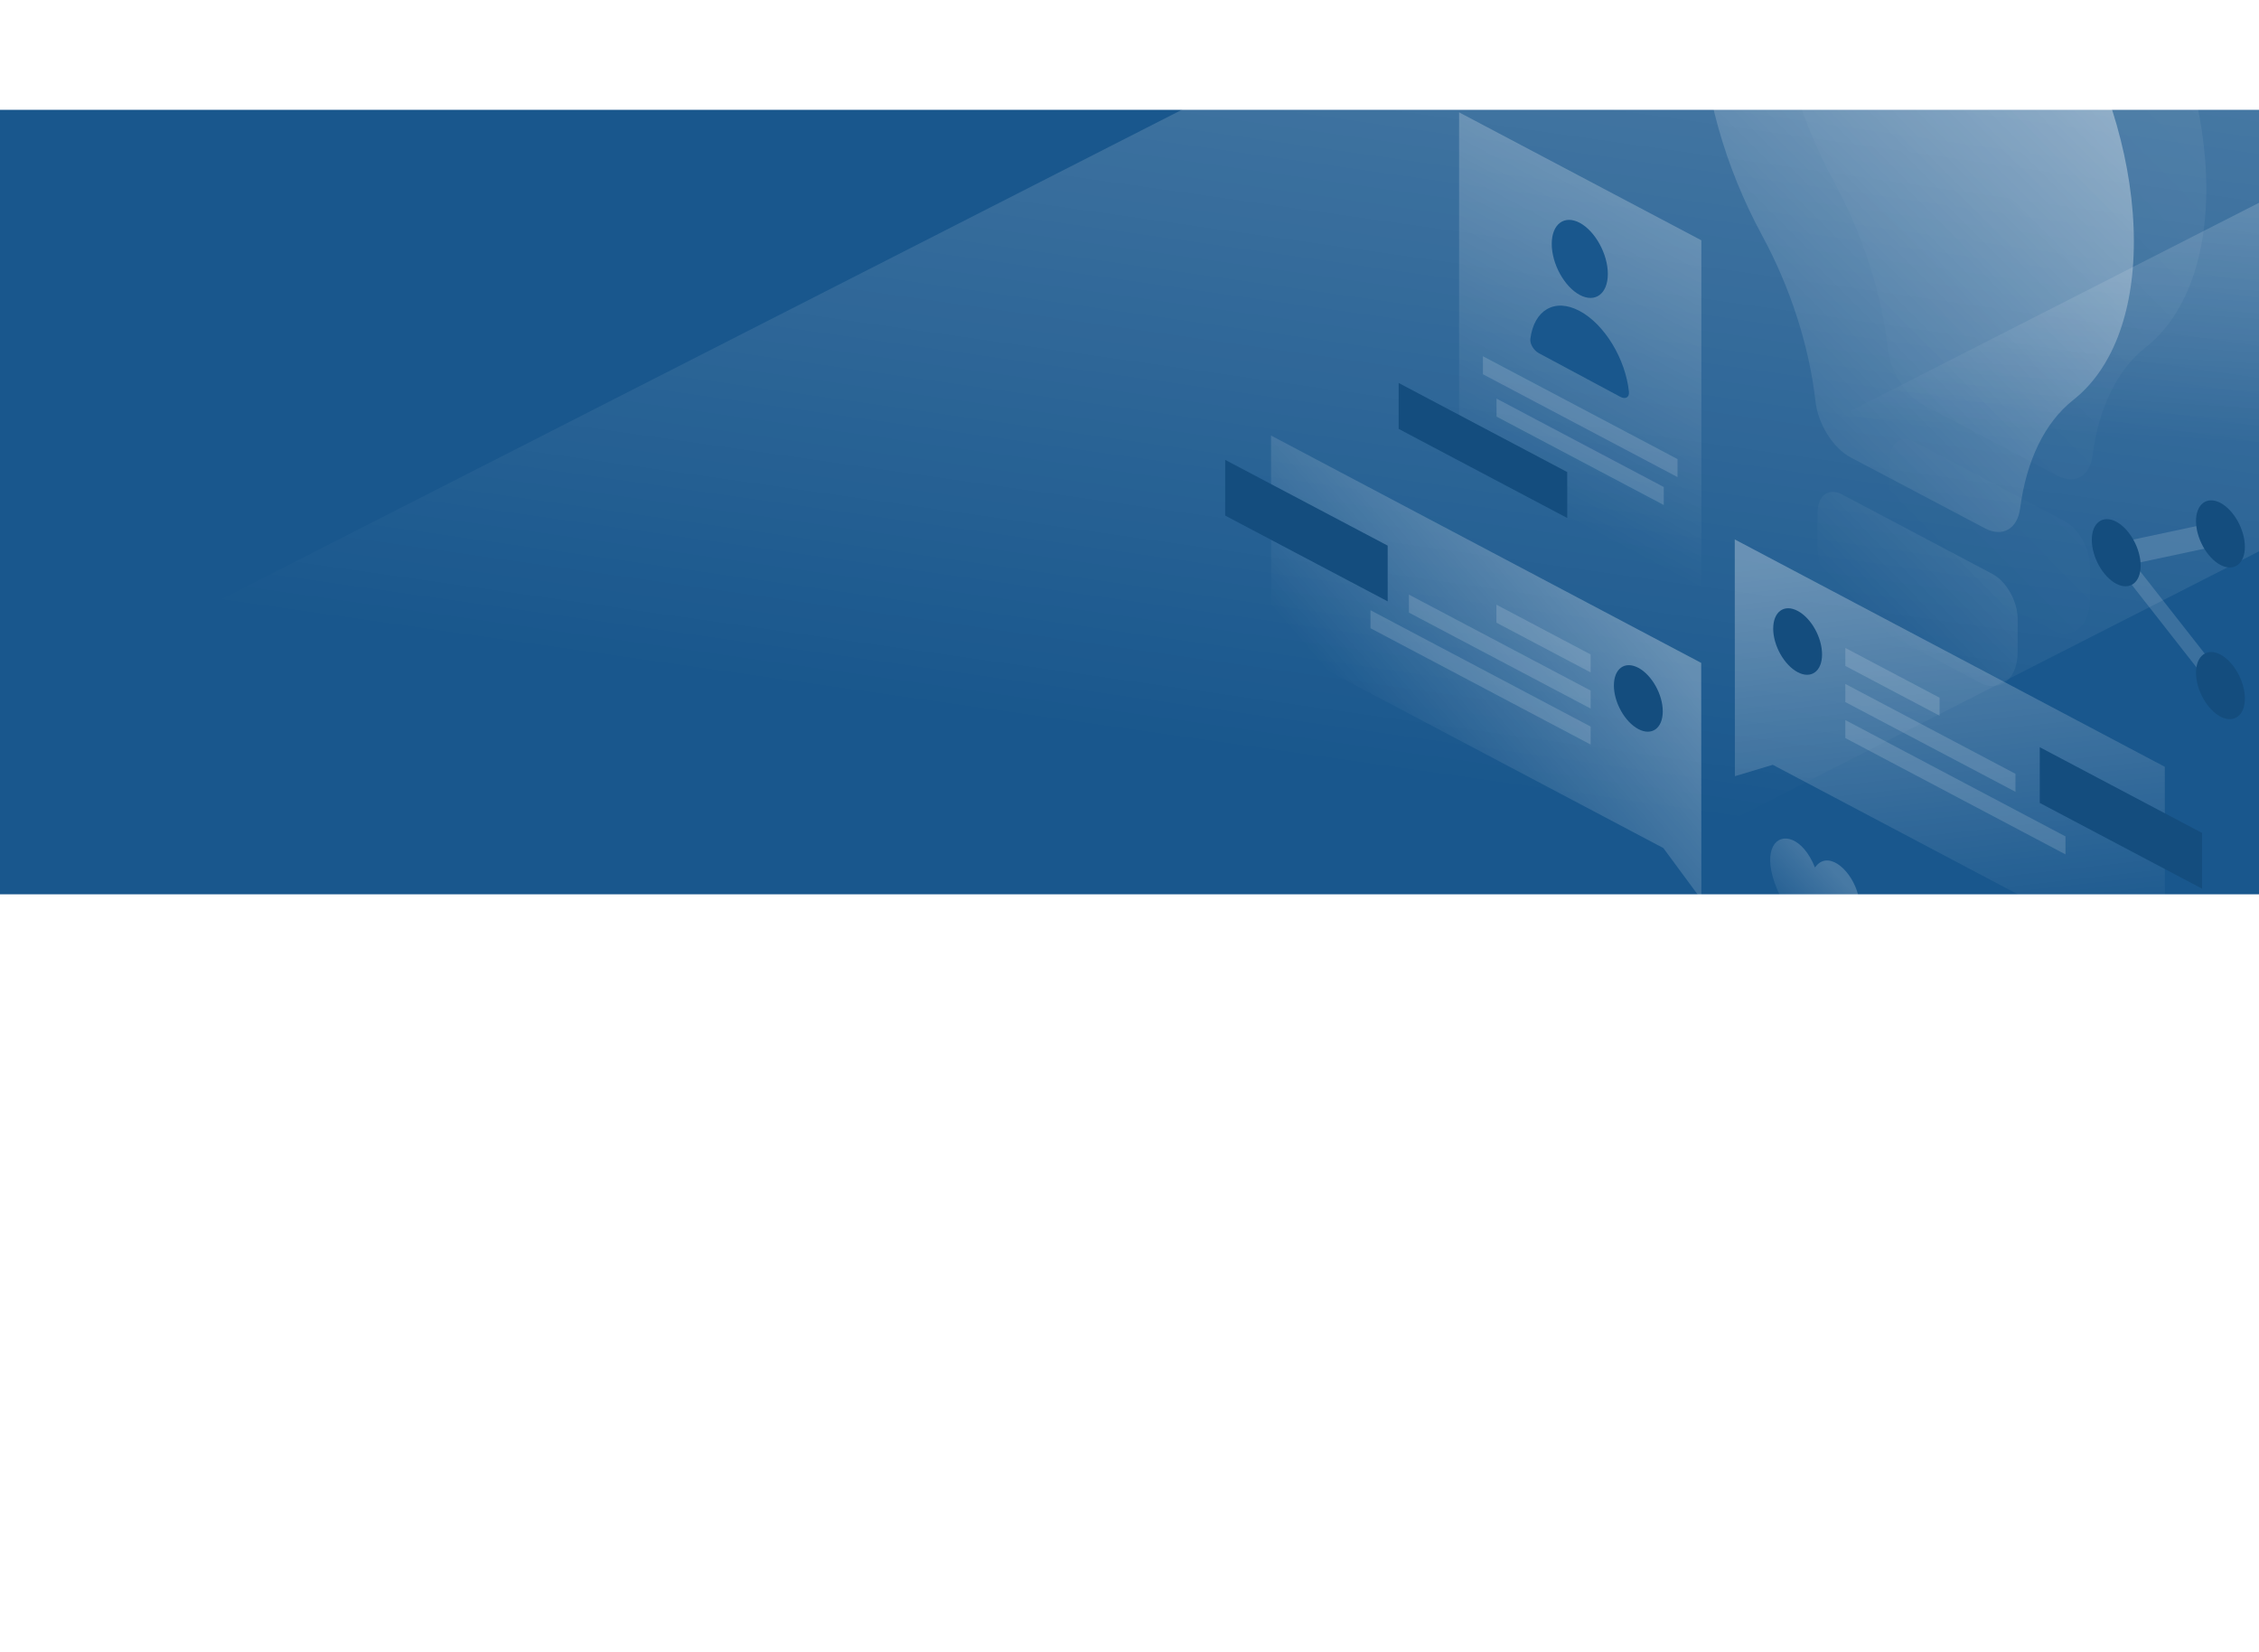 <svg width="1440" height="1053" viewBox="0 0 1440 1053" fill="none" xmlns="http://www.w3.org/2000/svg">
<g filter="url(#filter0_d)">
<rect y="66" width="1440" height="500" fill="#19578D"/>
</g>
<rect opacity="0.25" x="-192" y="551.671" width="1712.97" height="562.471" transform="rotate(-27 -192 551.671)" fill="url(#paint0_linear)"/>
<rect opacity="0.25" x="891.303" y="408.826" width="856.166" height="222.136" transform="rotate(-27 891.303 408.826)" fill="url(#paint1_linear)"/>
<path opacity="0.07" d="M1367.7 221.408C1391.65 202.597 1406.4 167.59 1406.4 120.351C1406.4 23.344 1344.29 -88.173 1267.81 -127.819C1191.24 -167.55 1130.23 -120.987 1130.97 -23.22C1131.34 23.259 1145.9 73.113 1169.4 116.471C1187.55 149.875 1199.44 187.16 1203.4 221.83C1204.97 236.676 1214.64 252.028 1225.79 257.933L1311.3 303.063C1322.54 309.052 1332.13 303.653 1333.88 290.578C1337.75 260.126 1349.45 235.832 1367.7 221.408Z" fill="url(#paint2_linear)"/>
<path opacity="0.07" d="M1332.22 381.681V360.93C1332.22 349.795 1325.22 337.226 1316.46 332.418L1220.45 281.637C1211.69 276.997 1204.69 282.227 1204.69 293.362V314.113C1204.69 330.815 1214.27 349.373 1226.8 358.483L1310.29 402.601C1322.64 406.903 1332.22 398.214 1332.22 381.681Z" fill="url(#paint3_linear)"/>
<path opacity="0.4" d="M1321.53 254.981C1345.49 236.17 1360.23 201.163 1360.23 153.924C1360.23 56.917 1298.12 -54.599 1221.64 -94.246C1144.98 -133.977 1084.07 -87.413 1084.81 10.353C1085.17 56.833 1099.73 106.686 1123.23 150.044C1141.38 183.448 1153.27 220.733 1157.23 255.403C1158.8 270.249 1168.48 285.602 1179.62 291.506L1265.14 336.636C1276.38 342.625 1285.96 337.227 1287.71 324.152C1291.67 293.7 1303.38 269.321 1321.53 254.981Z" fill="url(#paint4_linear)"/>
<path opacity="0.4" d="M1286.15 415.254V394.503C1286.15 383.368 1279.14 370.799 1270.39 365.991L1174.37 315.21C1165.62 310.57 1158.62 315.8 1158.62 326.935V347.686C1158.62 364.388 1168.2 382.946 1180.73 392.057L1264.21 436.174C1276.56 440.476 1286.15 431.787 1286.15 415.254Z" fill="url(#paint5_linear)"/>
<path opacity="0.3" d="M1084.44 422.509L810.211 277.588L810.303 408.422L1060.3 540.52L1084.53 573.334L1084.44 422.509Z" fill="url(#paint6_linear)"/>
<path d="M781 328.622V293.109L884.572 347.77V383.284L781 328.622Z" fill="#144D7E"/>
<path opacity="0.15" d="M1013.95 417.11L953.867 385.393V396.865L1013.95 428.582V417.11Z" fill="white"/>
<path opacity="0.15" d="M1013.95 440.138L898.118 378.981V390.454L1013.95 451.611V440.138Z" fill="white"/>
<path opacity="0.15" d="M1013.95 463.083L873.607 388.936V400.408L1013.95 474.555V463.083Z" fill="white"/>
<path d="M1028.78 436.933C1028.78 447.73 1035.78 460.13 1044.35 464.686C1052.92 469.241 1059.93 464.179 1059.93 453.382C1059.93 442.585 1052.92 430.185 1044.35 425.629C1035.69 421.074 1028.78 426.136 1028.78 436.933Z" fill="#144D7E"/>
<path opacity="0.3" d="M1105.82 343.806L1379.95 488.726L1380.04 619.56L1130.05 487.461L1105.91 494.716L1105.82 343.806Z" fill="url(#paint7_linear)"/>
<path d="M1300.24 511.755V476.242L1403.72 530.904V566.417L1300.24 511.755Z" fill="#144D7E"/>
<path opacity="0.15" d="M1176.31 412.977L1236.39 444.694V456.166L1176.31 424.449V412.977Z" fill="white"/>
<path opacity="0.15" d="M1176.31 435.921L1284.76 493.198V504.67L1176.31 447.477V435.921Z" fill="white"/>
<path opacity="0.15" d="M1176.31 458.95L1316.65 533.097V544.569L1176.31 470.422V458.95Z" fill="white"/>
<path d="M1161.47 417.11C1161.47 427.907 1154.47 432.969 1145.9 428.414C1137.33 423.858 1130.33 411.458 1130.33 400.661C1130.33 389.864 1137.33 384.802 1145.9 389.358C1154.56 393.913 1161.47 406.313 1161.47 417.11Z" fill="#144D7E"/>
<path opacity="0.15" d="M1411.74 332.84L1418.65 346.843L1360.42 359.243L1420.96 436.427L1414.04 443.091L1339.68 348.192L1411.74 332.84Z" fill="white"/>
<path d="M1431 348.53C1431 359.411 1424 364.557 1415.43 360.086C1406.86 355.531 1399.85 343.047 1399.85 332.081C1399.85 321.199 1406.86 316.053 1415.43 320.524C1424 325.079 1431 337.648 1431 348.53Z" fill="#144D7E"/>
<path d="M1431 445.2C1431 456.082 1424 461.227 1415.43 456.757C1406.86 452.201 1399.85 439.717 1399.85 428.751C1399.85 417.869 1406.86 412.724 1415.43 417.194C1424 421.834 1431 434.318 1431 445.2Z" fill="#144D7E"/>
<path d="M1364.56 360.508C1364.56 371.39 1357.56 376.535 1348.99 372.065C1340.42 367.51 1333.42 355.025 1333.42 344.059C1333.42 333.177 1340.42 328.032 1348.99 332.503C1357.56 337.058 1364.56 349.626 1364.56 360.508Z" fill="#144D7E"/>
<path opacity="0.3" d="M930.093 71.595L1084.53 153.165V415.086L930.093 333.515V71.595Z" fill="url(#paint8_linear)"/>
<path opacity="0.15" d="M945.297 227.06L1069.33 292.603V304.075L945.297 238.532V227.06Z" fill="white"/>
<path opacity="0.15" d="M953.959 254.053L1060.57 310.401V321.874L953.959 265.525V254.053Z" fill="white"/>
<path d="M999.018 300.87L891.576 244.099V273.37L999.018 330.141V300.87Z" fill="#144D7E"/>
<path d="M1024.91 174.591C1024.91 187.244 1016.89 193.233 1007.03 188.004C997.175 182.689 989.158 168.18 989.158 155.443C989.158 142.79 997.175 136.8 1007.03 142.03C1016.89 147.345 1024.91 161.938 1024.91 174.591Z" fill="#19578D"/>
<path d="M1006.94 198.21C991.001 189.69 977.825 197.704 975.521 216.009C975.152 219.214 977.732 223.432 980.958 225.119L1032.93 252.956C1036.15 254.643 1038.73 253.293 1038.36 249.666C1036.15 228.746 1022.88 206.73 1006.94 198.21Z" fill="#19578D"/>
<path opacity="0.2" d="M1156.96 603.87C1101.21 538.243 1141.57 514.455 1156.96 552.92C1172.35 530.82 1212.71 597.122 1156.96 603.87Z" fill="url(#paint9_linear)"/>
<defs>
<filter id="filter0_d" x="-4" y="66" width="1448" height="508" filterUnits="userSpaceOnUse" color-interpolation-filters="sRGB">
<feFlood flood-opacity="0" result="BackgroundImageFix"/>
<feColorMatrix in="SourceAlpha" type="matrix" values="0 0 0 0 0 0 0 0 0 0 0 0 0 0 0 0 0 0 127 0"/>
<feOffset dy="4"/>
<feGaussianBlur stdDeviation="2"/>
<feColorMatrix type="matrix" values="0 0 0 0 0 0 0 0 0 0 0 0 0 0 0 0 0 0 0.25 0"/>
<feBlend mode="normal" in2="BackgroundImageFix" result="effect1_dropShadow"/>
<feBlend mode="normal" in="SourceGraphic" in2="effect1_dropShadow" result="shape"/>
</filter>
<linearGradient id="paint0_linear" x1="1577.68" y1="752.566" x2="1207.21" y2="1279.12" gradientUnits="userSpaceOnUse">
<stop stop-color="white"/>
<stop offset="1" stop-color="white" stop-opacity="0"/>
</linearGradient>
<linearGradient id="paint1_linear" x1="1777.93" y1="483.877" x2="1662.64" y2="679.294" gradientUnits="userSpaceOnUse">
<stop stop-color="white"/>
<stop offset="1" stop-color="white" stop-opacity="0"/>
</linearGradient>
<linearGradient id="paint2_linear" x1="1376.79" y1="-18.566" x2="1117.49" y2="239.33" gradientUnits="userSpaceOnUse">
<stop stop-color="white"/>
<stop offset="1" stop-color="white" stop-opacity="0"/>
</linearGradient>
<linearGradient id="paint3_linear" x1="1522.73" y1="128.123" x2="1263.43" y2="386.018" gradientUnits="userSpaceOnUse">
<stop stop-color="white"/>
<stop offset="1" stop-color="white" stop-opacity="0"/>
</linearGradient>
<linearGradient id="paint4_linear" x1="1330.7" y1="14.991" x2="1071.4" y2="272.886" gradientUnits="userSpaceOnUse">
<stop stop-color="white"/>
<stop offset="1" stop-color="white" stop-opacity="0"/>
</linearGradient>
<linearGradient id="paint5_linear" x1="1476.64" y1="161.678" x2="1217.34" y2="419.574" gradientUnits="userSpaceOnUse">
<stop stop-color="white"/>
<stop offset="1" stop-color="white" stop-opacity="0"/>
</linearGradient>
<linearGradient id="paint6_linear" x1="1024.64" y1="370.105" x2="892.748" y2="482.914" gradientUnits="userSpaceOnUse">
<stop stop-color="white"/>
<stop offset="1" stop-color="white" stop-opacity="0"/>
</linearGradient>
<linearGradient id="paint7_linear" x1="1223.57" y1="348.068" x2="1253.35" y2="611.918" gradientUnits="userSpaceOnUse">
<stop stop-color="white"/>
<stop offset="1" stop-color="white" stop-opacity="0"/>
</linearGradient>
<linearGradient id="paint8_linear" x1="1101.04" y1="94.68" x2="981.317" y2="321.265" gradientUnits="userSpaceOnUse">
<stop stop-color="white"/>
<stop offset="1" stop-color="white" stop-opacity="0"/>
</linearGradient>
<linearGradient id="paint9_linear" x1="1168.73" y1="555.451" x2="1130.63" y2="591.406" gradientUnits="userSpaceOnUse">
<stop stop-color="white"/>
<stop offset="1" stop-color="white" stop-opacity="0"/>
</linearGradient>
</defs>
</svg>
